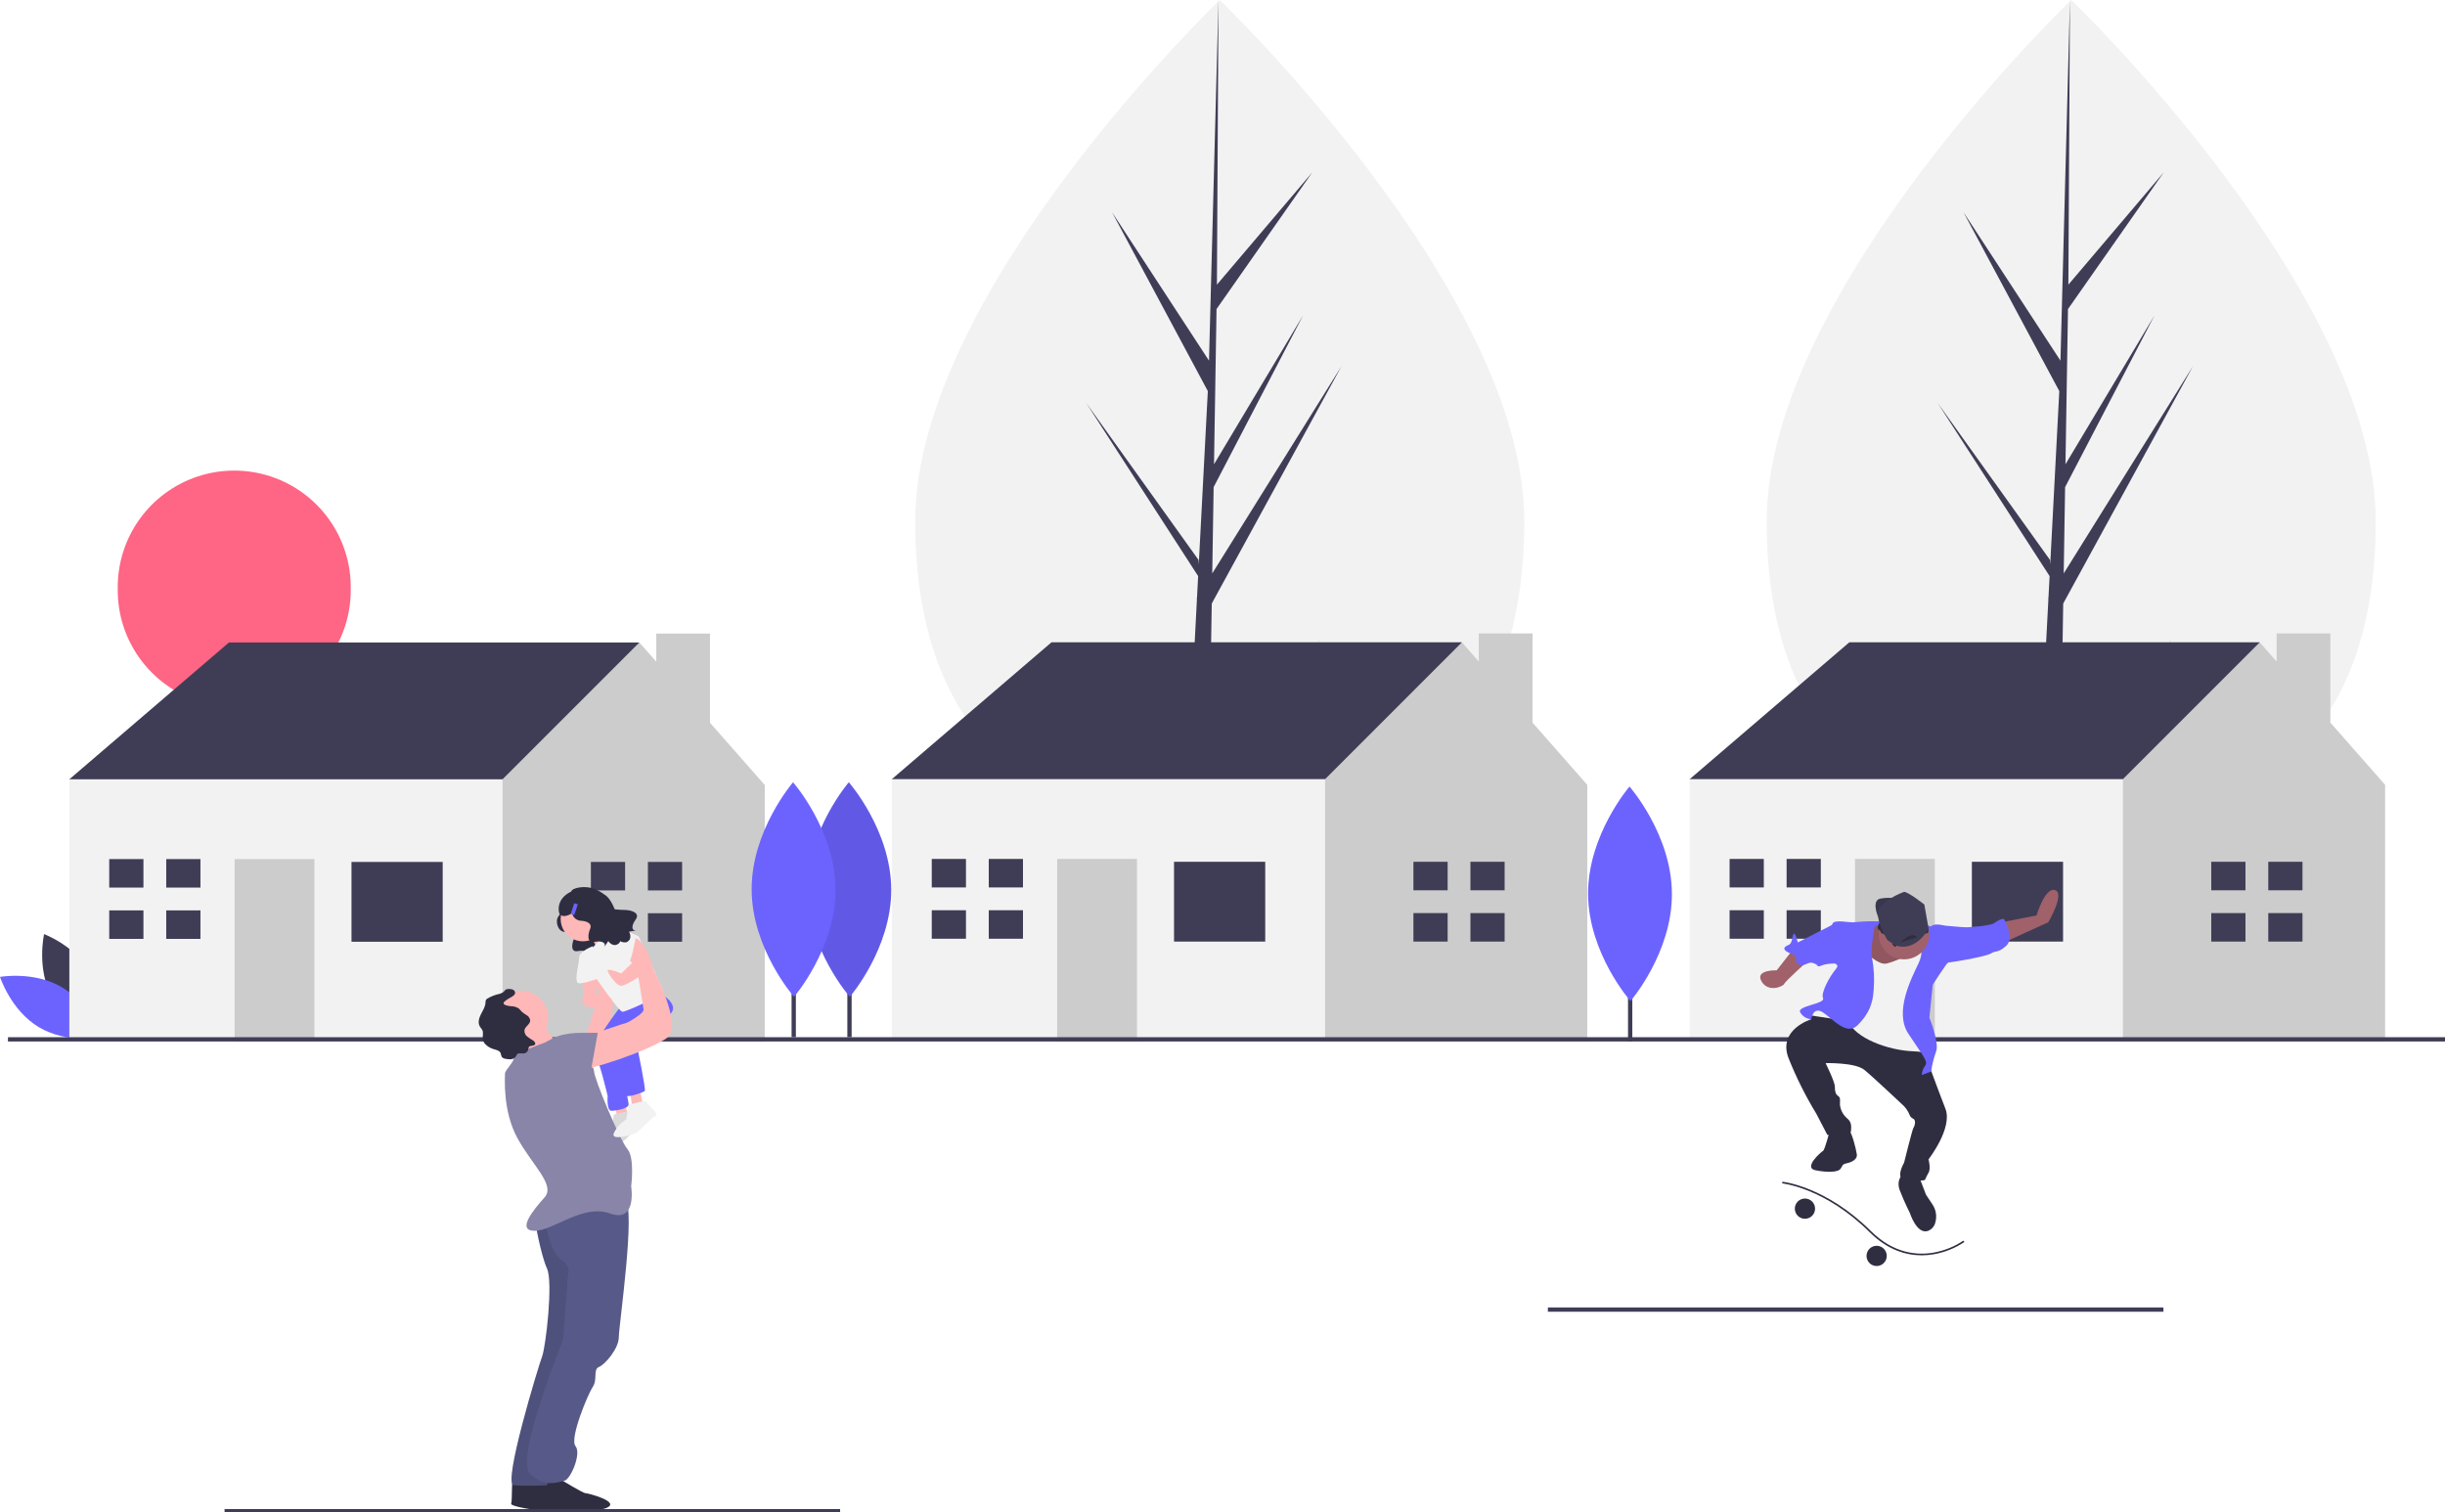 <svg
    xmlns="http://www.w3.org/2000/svg"
    viewBox="0 0 1140 705"
    id="vector">
    <path
        id="path"
        d="M 24.16 464.85 C 31.37 478.22 46.68 483.97 46.68 483.97 C 46.68 483.97 50.29 468.03 43.08 454.65 C 35.87 441.27 20.56 435.53 20.56 435.53 C 20.56 435.53 16.95 451.48 24.16 464.85 Z"
        fill="#3f3d56"/>
    <path
        id="path_1"
        d="M 29.11 460.45 C 42.13 468.28 47.14 483.84 47.14 483.84 C 47.14 483.84 31.05 486.7 18.03 478.87 C 5.01 471.04 0 455.48 0 455.48 C 0 455.48 16.09 452.62 29.11 460.45 Z"
        fill="#6c63ff"/>
    <path
        id="path_2"
        d="M 710.71 242.97 C 710.71 349.9 647.14 387.24 568.72 387.24 C 490.3 387.24 426.73 349.91 426.73 242.97 C 426.73 136.03 568.72 0 568.72 0 C 568.72 0 710.71 136.04 710.71 242.97 Z"
        fill="#f2f2f2"/>
    <path
        id="path_3"
        d="M 563.54 370.89 L 564.99 281.4 L 625.51 170.68 L 565.22 267.36 L 565.87 227.12 L 607.58 147.02 L 566.04 216.47 L 566.04 216.47 L 567.22 144.1 L 611.88 80.33 L 567.4 132.72 L 568.13 0.01 L 563.51 175.69 L 563.89 168.44 L 518.48 98.93 L 563.16 182.35 L 558.93 263.18 L 558.8 261.04 L 506.45 187.89 L 558.64 268.61 L 558.11 278.72 L 558.02 278.87 L 558.06 279.7 L 547.33 484.77 L 561.67 484.77 L 563.39 378.85 L 615.45 298.32 L 563.52 370.88 Z"
        fill="#3f3d56"/>
    <path
        id="path_4"
        d="M 1107.71 242.97 C 1107.71 349.9 1044.14 387.24 965.72 387.24 C 887.3 387.24 823.73 349.91 823.73 242.97 C 823.73 136.03 965.72 0 965.72 0 C 965.72 0 1107.71 136.04 1107.71 242.97 Z"
        fill="#f2f2f2"/>
    <path
        id="path_5"
        d="M 960.54 370.89 L 961.99 281.4 L 1022.51 170.68 L 962.22 267.36 L 962.87 227.12 L 1004.58 147.02 L 963.04 216.47 L 963.04 216.47 L 964.22 144.1 L 1008.88 80.33 L 964.4 132.72 L 965.13 0.01 L 960.51 175.69 L 960.89 168.44 L 915.48 98.93 L 960.16 182.35 L 955.93 263.18 L 955.8 261.04 L 903.45 187.89 L 955.64 268.61 L 955.11 278.72 L 955.02 278.87 L 955.06 279.7 L 944.33 484.77 L 958.67 484.77 L 960.39 378.85 L 1012.45 298.32 L 960.52 370.88 Z"
        fill="#3f3d56"/>
    <path
        id="path_6"
        d="M 109.22 274.47 M 54.9 274.47 C 54.743 262.901 58.286 251.579 65.011 242.163 C 71.735 232.748 81.295 225.723 92.289 222.117 C 103.283 218.512 115.147 218.512 126.141 222.117 C 137.135 225.723 146.695 232.748 153.419 242.163 C 160.144 251.579 163.687 262.901 163.53 274.47 C 163.687 286.039 160.144 297.361 153.419 306.777 C 146.695 316.192 137.135 323.217 126.141 326.823 C 115.147 330.428 103.283 330.428 92.289 326.823 C 81.295 323.217 71.735 316.192 65.011 306.777 C 58.286 297.361 54.743 286.039 54.9 274.47"
        fill="#ff6584"/>
    <path
        id="path_7"
        d="M 40.3 376.64 L 32.33 363.35 L 106.75 299.56 L 298.11 299.56 L 298.11 318.16 L 229.01 392.58 L 149.28 408.53 L 40.31 376.64 Z"
        fill="#3f3d56"/>
    <path
        id="path_8"
        d="M 331.04 336.99 L 331.04 295.41 L 305.99 295.41 L 305.99 308.52 L 298.1 299.56 L 234.31 363.35 L 223.68 373.98 L 210.39 427.13 L 234.31 485.6 L 356.57 485.6 L 356.57 366 L 331.04 336.99 Z"
        fill="#cccccc"/>
    <path
        id="path_9"
        d="M 32.33 363.35 L 234.32 363.35 L 234.32 485.61 L 32.33 485.61 Z"
        fill="#f2f2f2"/>
    <path
        id="path_10"
        d="M 163.89 401.88 L 206.41 401.88 L 206.41 439.09 L 163.89 439.09 Z"
        fill="#3f3d56"/>
    <path
        id="path_11"
        d="M 109.4 400.55 L 146.61 400.55 L 146.61 485.6 L 109.4 485.6 Z"
        fill="#cccccc"/>
    <path
        id="path_12"
        d="M 66.88 413.84 L 66.88 400.55 L 50.93 400.55 L 50.93 413.84 L 65.55 413.84 L 66.88 413.84 Z"
        fill="#3f3d56"/>
    <path
        id="path_13"
        d="M 65.55 424.47 L 50.93 424.47 L 50.93 437.76 L 66.88 437.76 L 66.88 424.47 L 65.55 424.47 Z"
        fill="#3f3d56"/>
    <path
        id="path_14"
        d="M 77.51 400.55 L 93.46 400.55 L 93.46 413.84 L 77.51 413.84 Z"
        fill="#3f3d56"/>
    <path
        id="path_15"
        d="M 77.51 424.47 L 93.46 424.47 L 93.46 437.76 L 77.51 437.76 Z"
        fill="#3f3d56"/>
    <path
        id="path_16"
        d="M 291.46 415.17 L 291.46 401.88 L 275.51 401.88 L 275.51 415.17 L 290.13 415.17 L 291.46 415.17 Z"
        fill="#3f3d56"/>
    <path
        id="path_17"
        d="M 290.13 425.8 L 275.51 425.8 L 275.51 439.09 L 291.46 439.09 L 291.46 425.8 L 290.13 425.8 Z"
        fill="#3f3d56"/>
    <path
        id="path_18"
        d="M 302.09 401.88 L 318.04 401.88 L 318.04 415.17 L 302.09 415.17 Z"
        fill="#3f3d56"/>
    <path
        id="path_19"
        d="M 302.09 425.8 L 318.04 425.8 L 318.04 439.09 L 302.09 439.09 Z"
        fill="#3f3d56"/>
    <path
        id="path_20"
        d="M 423.81 376.56 L 415.84 363.27 L 490.26 299.48 L 681.62 299.48 L 681.62 318.08 L 612.52 392.5 L 532.79 408.45 L 423.82 376.56 Z"
        fill="#3f3d56"/>
    <path
        id="path_21"
        d="M 714.55 336.92 L 714.55 295.34 L 689.5 295.34 L 689.5 308.45 L 681.61 299.49 L 617.83 363.28 L 607.2 373.91 L 593.91 427.06 L 617.83 485.53 L 740.08 485.53 L 740.08 365.93 L 714.55 336.92 Z"
        fill="#cccccc"/>
    <path
        id="path_22"
        d="M 415.84 363.27 L 617.83 363.27 L 617.83 485.53 L 415.84 485.53 Z"
        fill="#f2f2f2"/>
    <path
        id="path_23"
        d="M 547.4 401.81 L 589.92 401.81 L 589.92 439.02 L 547.4 439.02 Z"
        fill="#3f3d56"/>
    <path
        id="path_24"
        d="M 492.91 400.48 L 530.12 400.48 L 530.12 485.53 L 492.91 485.53 Z"
        fill="#cccccc"/>
    <path
        id="path_25"
        d="M 450.39 413.77 L 450.39 400.48 L 434.44 400.48 L 434.44 413.77 L 449.06 413.77 L 450.39 413.77 Z"
        fill="#3f3d56"/>
    <path
        id="path_26"
        d="M 449.06 424.4 L 434.44 424.4 L 434.44 437.69 L 450.39 437.69 L 450.39 424.4 L 449.06 424.4 Z"
        fill="#3f3d56"/>
    <path
        id="path_27"
        d="M 461.02 400.48 L 476.97 400.48 L 476.97 413.77 L 461.02 413.77 Z"
        fill="#3f3d56"/>
    <path
        id="path_28"
        d="M 461.02 424.4 L 476.97 424.4 L 476.97 437.69 L 461.02 437.69 Z"
        fill="#3f3d56"/>
    <path
        id="path_29"
        d="M 674.97 415.1 L 674.97 401.81 L 659.02 401.81 L 659.02 415.1 L 673.64 415.1 L 674.97 415.1 Z"
        fill="#3f3d56"/>
    <path
        id="path_30"
        d="M 673.64 425.73 L 659.02 425.73 L 659.02 439.02 L 674.97 439.02 L 674.97 425.73 L 673.64 425.73 Z"
        fill="#3f3d56"/>
    <path
        id="path_31"
        d="M 685.6 401.81 L 701.55 401.81 L 701.55 415.1 L 685.6 415.1 Z"
        fill="#3f3d56"/>
    <path
        id="path_32"
        d="M 685.6 425.73 L 701.55 425.73 L 701.55 439.02 L 685.6 439.02 Z"
        fill="#3f3d56"/>
    <path
        id="path_33"
        d="M 795.81 376.56 L 787.84 363.27 L 862.26 299.48 L 1053.62 299.48 L 1053.62 318.08 L 984.52 392.5 L 904.79 408.45 L 795.82 376.56 Z"
        fill="#3f3d56"/>
    <path
        id="path_34"
        d="M 1086.55 336.92 L 1086.55 295.34 L 1061.5 295.34 L 1061.5 308.45 L 1053.61 299.49 L 989.82 363.28 L 979.19 373.91 L 965.9 427.06 L 989.82 485.53 L 1112.08 485.53 L 1112.08 365.93 L 1086.55 336.92 Z"
        fill="#cccccc"/>
    <path
        id="path_35"
        d="M 787.84 363.27 L 989.83 363.27 L 989.83 485.53 L 787.84 485.53 Z"
        fill="#f2f2f2"/>
    <path
        id="path_36"
        d="M 919.4 401.81 L 961.92 401.81 L 961.92 439.02 L 919.4 439.02 Z"
        fill="#3f3d56"/>
    <path
        id="path_37"
        d="M 864.91 400.48 L 902.12 400.48 L 902.12 485.53 L 864.91 485.53 Z"
        fill="#cccccc"/>
    <path
        id="path_38"
        d="M 822.39 413.77 L 822.39 400.48 L 806.44 400.48 L 806.44 413.77 L 821.06 413.77 L 822.39 413.77 Z"
        fill="#3f3d56"/>
    <path
        id="path_39"
        d="M 821.06 424.4 L 806.44 424.4 L 806.44 437.69 L 822.39 437.69 L 822.39 424.4 L 821.06 424.4 Z"
        fill="#3f3d56"/>
    <path
        id="path_40"
        d="M 833.02 400.48 L 848.97 400.48 L 848.97 413.77 L 833.02 413.77 Z"
        fill="#3f3d56"/>
    <path
        id="path_41"
        d="M 833.02 424.4 L 848.97 424.4 L 848.97 437.69 L 833.02 437.69 Z"
        fill="#3f3d56"/>
    <path
        id="path_42"
        d="M 1046.97 415.1 L 1046.97 401.81 L 1031.02 401.81 L 1031.02 415.1 L 1045.64 415.1 L 1046.97 415.1 Z"
        fill="#3f3d56"/>
    <path
        id="path_43"
        d="M 1045.64 425.73 L 1031.02 425.73 L 1031.02 439.02 L 1046.97 439.02 L 1046.97 425.73 L 1045.64 425.73 Z"
        fill="#3f3d56"/>
    <path
        id="path_44"
        d="M 1057.6 401.81 L 1073.55 401.81 L 1073.55 415.1 L 1057.6 415.1 Z"
        fill="#3f3d56"/>
    <path
        id="path_45"
        d="M 1057.6 425.73 L 1073.55 425.73 L 1073.55 439.02 L 1057.6 439.02 Z"
        fill="#3f3d56"/>
    <path
        id="path_46"
        d="M 759.08 406.6 L 761.08 406.6 L 761.08 485.6 L 759.08 485.6 Z"
        fill="#3f3d56"/>
    <path
        id="path_47"
        d="M 779.54 416.67 C 779.67 444.29 760.23 466.78 760.23 466.78 C 760.23 466.78 740.59 444.48 740.46 416.85 C 740.33 389.22 759.77 366.74 759.77 366.74 C 759.77 366.74 779.41 389.04 779.54 416.67 Z"
        fill="#6c63ff"/>
    <path
        id="path_48"
        d="M 395.08 404.6 L 397.08 404.6 L 397.08 483.6 L 395.08 483.6 Z"
        fill="#3f3d56"/>
    <path
        id="path_49"
        d="M 415.54 414.67 C 415.67 442.29 396.23 464.78 396.23 464.78 C 396.23 464.78 376.59 442.48 376.46 414.85 C 376.33 387.22 395.77 364.74 395.77 364.74 C 395.77 364.74 415.41 387.04 415.54 414.67 Z"
        fill="#6c63ff"/>
    <path
        id="path_50"
        d="M 415.54 414.67 C 415.67 442.29 396.23 464.78 396.23 464.78 C 396.23 464.78 376.59 442.48 376.46 414.85 C 376.33 387.22 395.77 364.74 395.77 364.74 C 395.77 364.74 415.41 387.04 415.54 414.67 Z"
        fill="#000000"
        fill-opacity="0.1"
        stroke-opacity="0.1"/>
    <path
        id="path_129"
        d="M 369.08 404.6 L 371.08 404.6 L 371.08 483.6 L 369.08 483.6 Z"
        fill="#3f3d56"/>
    <path
        id="path_130"
        d="M 389.54 414.67 C 389.67 442.29 370.23 464.78 370.23 464.78 C 370.23 464.78 350.59 442.48 350.46 414.85 C 350.33 387.22 369.77 364.74 369.77 364.74 C 369.77 364.74 389.41 387.04 389.54 414.67 Z"
        fill="#6c63ff"/>
    <path
        id="path_131"
        d="M 3.71 483.6 L 1140.71 483.6 L 1140.71 485.6 L 3.71 485.6 Z"
        fill="#3f3d56"/>
    <path
        id="path_132"
        d="M 261.13 423.76 C 261.13 423.76 262.15 424.93 260.4 427.21 C 258.65 429.49 260.06 434.41 263.4 434.54 C 266.74 434.67 268.35 436.06 267.55 437.9 C 266.75 439.74 265.78 444.11 269.41 443.45 C 273.04 442.79 274.19 444.23 273.55 445.34 C 272.91 446.45 275.17 443.13 275.17 443.13 C 275.17 443.13 277.19 446.14 279.68 444.03 C 282.17 441.92 283.15 422.79 278.09 422.47 C 273.03 422.15 261.13 423.76 261.13 423.76 Z"
        fill="#2f2e41"/>
    <path
        id="path_133"
        d="M 286.8 514.73 L 287.95 522.81 L 293.14 522.81 L 291.41 513.58 L 286.8 514.73 Z"
        fill="#ffb8b8"/>
    <path
        id="path_134"
        d="M 293.72 517.91 C 293.72 517.91 300.64 524.26 298.91 524.83 C 297.18 525.4 290.83 532.33 289.68 532.91 C 288.65 533.43 277.56 536.95 279.3 532.91 C 280.572 530.282 282.576 528.077 285.07 526.56 L 286.22 519.64 Z"
        fill="#f2f2f2"/>
    <path
        id="path_135"
        d="M 293.72 517.91 C 293.72 517.91 300.64 524.26 298.91 524.83 C 297.18 525.4 290.83 532.33 289.68 532.91 C 288.65 533.43 277.56 536.95 279.3 532.91 C 280.572 530.282 282.576 528.077 285.07 526.56 L 286.22 519.64 Z"
        fill="#000000"
        fill-opacity="0.1"
        stroke-opacity="0.1"/>
    <path
        id="path_136"
        d="M 293.72 508.68 L 294.87 516.76 L 300.06 516.76 L 298.33 507.53 L 293.72 508.68 Z"
        fill="#ffb8b8"/>
    <path
        id="path_137"
        d="M 272.02 487.24 L 279.58 462.24 C 279.58 462.24 266.89 450.7 275.54 447.24 C 284.19 443.78 286.51 461.08 286.51 461.08 L 283.63 491.08 L 272.08 491.08 Z"
        fill="#ffb8b8"/>
    <path
        id="path_138"
        d="M 289.68 468.87 C 289.68 468.87 274.77 487.99 277.03 490.84 C 279.29 493.69 283.33 510.99 283.33 510.99 C 283.33 510.99 282.75 517.91 285.06 517.91 C 287.37 517.91 293.14 516.76 293.14 515.03 C 293.14 513.3 287.95 491.38 287.95 491.38 L 302.95 471.76 Z"
        fill="#6c63ff"/>
    <path
        id="path_139"
        d="M 290.84 470.02 L 305.84 461.94 C 305.84 461.94 316.22 467.13 313.34 471.75 C 310.46 476.37 297.19 488.48 297.19 488.48 C 297.19 488.48 301.23 508.1 300.65 508.67 C 300.07 509.24 293.73 511.55 292 510.98 C 290.27 510.41 281.04 487.9 283.35 486.75 C 285.66 485.6 293.16 473.48 293.16 473.48 Z"
        fill="#6c63ff"/>
    <path
        id="path_140"
        d="M 249.87 690.76 C 249.87 690.76 260.25 697.11 261.41 697.11 C 262.57 697.11 278.14 701.15 271.22 704.03 C 264.3 706.91 237.76 702.88 238.34 701.15 C 238.92 699.42 238.34 689.03 239.49 689.03 C 240.64 689.03 249.87 690.76 249.87 690.76 Z"
        fill="#2f2e41"/>
    <path
        id="path_141"
        d="M 261.41 689.83 C 261.41 689.83 271.79 696.18 272.95 696.18 C 274.11 696.18 289.68 700.22 282.76 703.1 C 275.84 705.98 249.3 701.95 249.88 700.22 C 250.46 698.49 249.88 688.1 251.03 688.1 C 252.18 688.1 261.41 689.83 261.41 689.83 Z"
        fill="#2f2e41"/>
    <path
        id="path_142"
        d="M 249.45 569.52 C 249.45 569.52 252.18 585.17 255.07 591.52 C 257.96 597.87 254.49 627.87 252.76 632.48 C 251.03 637.09 234.3 691.9 239.49 692.48 C 244.68 693.06 255.07 692.48 255.07 692.48 L 271.8 639.98 L 268.91 569.6 Z"
        fill="#575a88"/>
    <path
        id="path_143"
        d="M 249.45 569.52 C 249.45 569.52 252.18 585.17 255.07 591.52 C 257.96 597.87 254.49 627.87 252.76 632.48 C 251.03 637.09 234.3 691.9 239.49 692.48 C 244.68 693.06 255.07 692.48 255.07 692.48 L 271.8 639.98 L 268.91 569.6 Z"
        fill="#000000"
        fill-opacity="0.1"
        stroke-opacity="0.1"/>
    <path
        id="path_144"
        d="M 253.91 568.1 C 253.91 568.1 256.22 583.68 261.41 587.14 C 266.6 590.6 264.87 594.06 264.87 594.06 L 262.57 624.64 C 262.57 624.64 240.07 680.02 246.99 686.95 C 253.91 693.88 260.26 690.99 263.14 690.41 C 266.02 689.83 271.22 677.72 268.33 674.26 C 265.44 670.8 274.1 650.03 276.41 646.57 C 278.72 643.11 276.41 638.49 279.29 637.34 C 282.17 636.19 288.52 628.69 288.52 623.49 C 288.52 618.29 296.6 562.91 291.4 559.45 C 286.2 555.99 252.93 566.59 252.93 566.59 Z"
        fill="#575a88"/>
    <path
        id="path_145"
        d="M 242.95 474.64 M 230.26 474.64 C 230.26 471.276 231.598 468.046 233.977 465.667 C 236.356 463.288 239.586 461.95 242.95 461.95 C 246.314 461.95 249.544 463.288 251.923 465.667 C 254.302 468.046 255.64 471.276 255.64 474.64 C 255.64 478.004 254.302 481.234 251.923 483.613 C 249.544 485.992 246.314 487.33 242.95 487.33 C 239.586 487.33 236.356 485.992 233.977 483.613 C 231.598 481.234 230.26 478.004 230.26 474.64"
        fill="#ffb8b8"/>
    <path
        id="path_146"
        d="M 271.8 428.48 M 261.42 428.48 C 261.413 426.283 262.104 424.139 263.392 422.359 C 264.68 420.579 266.5 419.253 268.59 418.572 C 270.679 417.892 272.931 417.892 275.02 418.572 C 277.11 419.253 278.93 420.579 280.218 422.359 C 281.506 424.139 282.197 426.283 282.19 428.48 C 282.197 430.677 281.506 432.821 280.218 434.601 C 278.93 436.381 277.11 437.707 275.02 438.388 C 272.931 439.068 270.679 439.068 268.59 438.388 C 266.5 437.707 264.68 436.381 263.392 434.601 C 262.104 432.821 261.413 430.677 261.42 428.48"
        fill="#ffb8b8"/>
    <path
        id="path_147"
        d="M 251.6 474.64 C 251.6 474.64 258.52 487.33 261.98 487.33 C 265.44 487.33 248.13 500.6 248.13 500.6 C 248.13 500.6 242.36 483.87 241.21 483.29 C 240.06 482.71 251.6 474.64 251.6 474.64 Z"
        fill="#ffb8b8"/>
    <path
        id="path_148"
        d="M 253.91 486.18 C 253.91 486.18 238.91 491.37 239.49 493.1 C 240.07 494.83 235.45 498.87 235.45 500.6 C 235.45 502.33 234.3 517.91 241.22 530.6 C 248.14 543.29 259.1 552.52 253.91 558.29 C 248.72 564.06 240.64 573.87 249.29 573.87 C 257.94 573.87 271.79 561.18 284.48 565.79 C 297.17 570.4 294.29 553.1 294.29 553.1 C 294.29 553.1 296.02 539.83 292.56 535.79 C 289.1 531.75 276.98 502.91 276.98 499.44 C 276.98 495.97 265.45 482.72 262.57 482.72 C 259.69 482.72 253.91 486.18 253.91 486.18 Z"
        fill="#8985a8"/>
    <path
        id="path_149"
        d="M 271.8 434.83"
        fill="#00000000"
        stroke="#2f2e41"
        stroke-width="1"/>
    <path
        id="path_150"
        d="M 274.68 434.83 C 274.68 434.83 279.38 443.76 279.63 445.35 C 279.88 446.94 287.95 434.83 287.95 434.83 L 278.72 428.48 Z"
        fill="#ffb8b8"/>
    <path
        id="path_151"
        d="M 276.41 441.75 L 286.22 431.37 L 297.76 436.56 C 297.76 436.56 308.52 460.21 309.2 461.94 C 309.88 463.67 291.99 471.75 290.26 471.75 C 288.53 471.75 276.41 453.87 276.41 453.87 C 276.41 453.87 273.53 445.22 276.41 441.75 Z"
        fill="#f2f2f2"/>
    <path
        id="path_152"
        d="M 271.8 455.6 L 271.8 465.98 L 278.72 465.98 L 276.44 455.6 L 271.79 455.6 Z"
        fill="#ffb8b8"/>
    <path
        id="path_153"
        d="M 275.75 463.39 C 274.876 463.378 274.019 463.634 273.294 464.121 C 272.569 464.609 272.009 465.306 271.69 466.12 C 271.24 467.34 271.39 468.62 273.53 469.16 C 278.15 470.31 278.72 469.16 278.72 469.16 C 278.72 469.16 286.73 468.01 285.03 465.7 C 283.33 463.39 278.72 463.39 278.72 463.39 Z"
        fill="#ffb8b8"/>
    <path
        id="path_154"
        d="M 300.64 513.29 C 300.64 513.29 307.56 519.64 305.83 520.21 C 304.1 520.78 297.75 527.71 296.6 528.29 C 295.57 528.81 284.48 532.33 286.22 528.29 C 287.492 525.662 289.496 523.457 291.99 521.94 L 293.14 515.02 Z"
        fill="#f2f2f2"/>
    <path
        id="path_155"
        d="M 238.43 464.87 C 239.22 464.4 240.16 463.83 240.18 462.91 C 240.16 462.572 240.041 462.247 239.838 461.975 C 239.636 461.703 239.358 461.496 239.04 461.38 C 238.401 461.159 237.725 461.067 237.05 461.11 C 236.791 461.098 236.531 461.125 236.28 461.19 C 235.62 461.39 235.24 462.06 234.73 462.51 C 233.91 463.084 232.969 463.46 231.98 463.61 C 230.362 464.03 228.811 464.673 227.37 465.52 C 227.085 465.664 226.836 465.869 226.64 466.12 C 226.415 466.583 226.315 467.097 226.35 467.61 C 226.22 469.57 225.05 471.27 224.17 473.03 C 223.29 474.79 222.72 476.97 223.75 478.64 C 224.158 479.16 224.538 479.701 224.89 480.26 C 225.62 481.78 224.71 483.65 225.24 485.25 C 225.474 485.881 225.85 486.449 226.34 486.91 C 227.355 487.931 228.605 488.686 229.98 489.11 C 231.29 489.51 232.92 489.78 233.43 491.05 C 233.545 491.626 233.709 492.192 233.92 492.74 C 234.155 493.02 234.445 493.249 234.771 493.412 C 235.098 493.575 235.455 493.67 235.82 493.69 C 236.626 493.875 237.456 493.936 238.28 493.87 C 238.691 493.835 239.092 493.717 239.456 493.523 C 239.82 493.328 240.142 493.062 240.4 492.74 C 240.634 492.286 240.922 491.863 241.26 491.48 C 242.1 490.78 243.36 491.33 244.44 491.15 C 244.875 491.068 245.277 490.864 245.6 490.561 C 245.922 490.258 246.151 489.869 246.26 489.44 C 246.289 488.982 246.415 488.536 246.63 488.13 C 247.3 487.28 249.05 487.88 249.49 486.89 C 249.78 486.25 249.18 485.57 248.6 485.17 C 247.611 484.592 246.662 483.947 245.76 483.24 C 245.311 482.881 244.963 482.41 244.75 481.875 C 244.538 481.341 244.469 480.76 244.55 480.19 C 244.95 478.52 247.13 477.6 247.2 475.88 C 247.168 475.388 247.019 474.91 246.765 474.488 C 246.511 474.065 246.16 473.709 245.74 473.45 C 244.897 472.94 244.089 472.376 243.32 471.76 C 242.8 471.26 242.41 470.63 241.85 470.18 C 240.74 469.49 239.457 469.129 238.15 469.14 C 237.46 469.07 234.68 468.75 234.79 467.69 C 234.85 466.8 237.72 465.28 238.43 464.87 Z"
        fill="#2f2e41"/>
    <path
        id="path_156"
        d="M 276.41 441.18 C 276.41 441.18 270.06 443.49 270.06 446.37 C 270.06 449.25 267.18 458.49 270.06 458.49 C 272.94 458.49 278.71 456.28 278.71 456.28 Z"
        fill="#f2f2f2"/>
    <path
        id="path_157"
        d="M 274.68 482.72 C 274.68 482.72 291.41 476.95 291.99 476.95 C 292.57 476.95 300.64 472.33 300.07 470.6 L 297.76 456.18 C 297.76 456.18 288.53 437.14 294.88 437.14 C 301.23 437.14 304.69 452.14 304.69 452.14 C 304.69 452.14 318.54 478.1 311.04 483.87 C 303.54 489.64 272.39 500.02 270.66 498.29 C 268.93 496.56 274.68 482.72 274.68 482.72 Z"
        fill="#ffb8b8"/>
    <path
        id="path_158"
        d="M 290.84 445.22 L 294.73 448.97 L 289.68 453.87 C 289.68 453.87 282.76 450.99 283.33 452.72 C 283.9 454.45 287.37 459.64 289.68 459.64 C 291.99 459.64 304 452.14 304.05 449.83 C 304.1 447.52 296.6 439.45 294.87 438.87 C 293.14 438.29 290.84 445.22 290.84 445.22 Z"
        fill="#ffb8b8"/>
    <path
        id="path_159"
        d="M 283.51 441.19 C 283.51 441.19 291.99 448.67 293.14 448.67 C 294.29 448.67 296.39 437.43 296.39 437.43 C 296.39 437.43 289.55 432.97 287.02 434.19 C 284.49 435.41 283.51 441.19 283.51 441.19 Z"
        fill="#f2f2f2"/>
    <path
        id="path_160"
        d="M 253.91 489.64 C 253.91 489.64 253.91 481.56 271.22 481.56 L 278.72 481.56 L 275.26 500.6 L 263.72 504.06 Z"
        fill="#8985a8"/>
    <path
        id="path_161"
        d="M 291.72 424.28 C 290.025 424.273 288.333 424.169 286.65 423.97 C 285.33 420.77 283.64 418.09 281.82 417.09 C 280.348 415.962 278.712 415.065 276.97 414.43 C 273.13 412.8 266.73 413.82 266.35 415.67 C 258.79 419.28 260.7 425.63 260.7 425.63 C 261.88 428.11 264.51 427.01 266.75 425.89 C 266.958 426.787 267.44 427.597 268.13 428.207 C 268.821 428.816 269.684 429.195 270.6 429.29 C 274.29 429.43 276.09 430.98 275.19 433.01 C 274.29 435.04 273.23 439.89 277.25 439.15 C 281.27 438.41 282.54 440.02 281.83 441.25 C 281.12 442.48 283.62 438.8 283.62 438.8 C 283.62 438.8 285.86 442.14 288.61 439.8 C 288.887 439.532 289.084 439.193 289.18 438.82 C 290.044 439.329 291.065 439.506 292.05 439.32 C 295.35 437.85 293.3 434.38 293.3 434.38 C 293.3 434.38 297.7 433.71 296.28 433.82 C 294.86 433.93 293.97 432.09 296.36 428.78 C 298.75 425.47 293.94 424.35 291.72 424.28 Z"
        fill="#2f2e41"/>
    <path
        id="path_162"
        d="M 267.76 421.13 L 269.4 421.68 L 267.76 426.61 L 266.12 426.06 Z"
        fill="#6c63ff"/>
    <path
        id="path_163"
        d="M 104.71 703.6 L 391.71 703.6 L 391.71 705.6 L 104.71 705.6 Z"
        fill="#3f3d56"/>
    <path
        id="path_164"
        d="M 721.71 609.6 L 1008.71 609.6 L 1008.71 611.6 L 721.71 611.6 Z"
        fill="#3f3d56"/>
    <path
        id="path_165"
        d="M 933.42 429.99 L 949.55 426.84 C 949.55 426.84 953.48 413.47 958.2 415.04 C 962.92 416.61 955.05 429.99 955.05 429.99 L 932.63 440.22 Z"
        fill="#a0616a"/>
    <path
        id="path_166"
        d="M 835.47 443.37 L 828.39 452.42 C 828.39 452.42 818.16 452.03 821.31 457.53 C 824.46 463.03 831.54 459.89 831.93 458.71 C 832.32 457.53 843.73 447.3 843.73 447.3 Z"
        fill="#a0616a"/>
    <path
        id="path_167"
        d="M 864.38 432.94 L 870.28 429.79 C 870.28 429.79 895.46 427.82 904.9 434.12 C 914.34 440.42 865.17 441.2 865.17 441.2 Z"
        fill="#6c63ff"/>
    <path
        id="path_168"
        d="M 875.59 427.24 C 875.59 427.24 872.44 419.77 876.77 418.98 C 879.236 418.497 881.774 418.497 884.24 418.98 L 879.52 422.91 Z"
        fill="#3f3d56"/>
    <path
        id="path_169"
        d="M 875.59 427.24 C 875.59 427.24 872.44 419.77 876.77 418.98 C 879.236 418.497 881.774 418.497 884.24 418.98 L 879.52 422.91 Z"
        fill="#000000"
        fill-opacity="0.1"
        stroke-opacity="0.1"/>
    <path
        id="path_170"
        d="M 853.96 472.48 L 842.55 471.69 L 844.52 475.23 C 844.52 475.23 828.79 479.95 833.9 493.32 C 837.491 502.322 841.833 511.006 846.88 519.28 L 851.99 529.11 C 851.99 529.11 862.61 530.68 863 527.54 C 863.39 524.4 863 522.82 861.03 521.25 C 859.226 519.625 858.1 517.378 857.88 514.96 C 857.88 513.39 858.27 511.81 857.09 511.03 C 855.91 510.25 855.52 509.06 855.52 506.7 C 855.52 504.34 851.19 495.69 851.19 495.69 C 851.19 495.69 864.96 495.3 869.28 498.84 C 873.6 502.38 887.77 515.75 887.77 515.75 C 888.554 516.568 889.217 517.494 889.74 518.5 C 890.53 520.07 890.53 520.86 892.1 521.65 C 893.67 522.44 892.49 525.58 892.1 525.98 C 891.71 526.38 887.79 542.1 887.79 542.1 C 887.79 542.1 883.46 549.57 888.18 549.97 C 892.9 550.37 897.23 550.76 897.62 549.97 C 898.056 548.879 898.581 547.825 899.19 546.82 C 900.37 544.85 899.19 540.53 899.19 540.53 C 899.19 540.53 910.6 525.98 907.06 516.93 C 903.52 507.88 896.05 487.43 896.05 487.43 L 884.64 482.71 L 863.79 475.24 Z"
        fill="#2f2e41"/>
    <path
        id="path_171"
        d="M 853.17 527.15 C 853.17 527.15 850.81 536.2 850.02 536.59 C 849.23 536.98 840.58 544.46 846.48 545.64 C 852.38 546.82 856.71 546.43 857.89 545.25 C 859.07 544.07 858.68 542.89 860.64 542.5 C 862.6 542.11 866.15 540.93 865.75 538.17 C 865.35 535.41 863.39 527.94 862.21 527.16 C 861.03 526.38 853.17 527.15 853.17 527.15 Z"
        fill="#2f2e41"/>
    <path
        id="path_172"
        d="M 887.39 547.21 C 887.39 547.21 883.85 549.96 885.82 555.08 C 887.79 560.2 890.54 565.7 890.54 565.7 C 890.54 565.7 893.69 575.53 898.8 573.96 C 899.721 573.634 900.54 573.071 901.175 572.329 C 901.81 571.586 902.24 570.69 902.42 569.73 C 902.782 568.336 902.841 566.88 902.595 565.46 C 902.348 564.041 901.801 562.691 900.99 561.5 L 898.01 557.04 L 894.86 548.78 Z"
        fill="#2f2e41"/>
    <path
        id="path_173"
        d="M 877.56 431.57 C 877.56 431.57 872.84 431.18 872.05 432.36 C 871.26 433.54 867.72 449.27 872.05 450.85 C 876.38 452.43 889.36 455.18 891.32 453.21 C 893.28 451.24 894.07 433.94 894.07 433.94 Z"
        fill="#a0616a"/>
    <path
        id="path_174"
        d="M 877.56 431.57 C 877.56 431.57 872.84 431.18 872.05 432.36 C 871.26 433.54 867.72 449.27 872.05 450.85 C 876.38 452.43 889.36 455.18 891.32 453.21 C 893.28 451.24 894.07 433.94 894.07 433.94 Z"
        fill="#000000"
        fill-opacity="0.1"
        stroke-opacity="0.1"/>
    <path
        id="path_175"
        d="M 870.48 444.55 C 870.48 444.55 875.99 450.06 879.53 449.27 C 883.07 448.48 891.33 444.94 892.12 443.37 C 892.91 441.8 902.74 441.4 902.74 441.4 L 892.12 470.9 L 899.59 495.68 C 899.59 495.68 903.92 490.57 892.12 490.17 C 880.32 489.77 864.58 483.88 861.83 476.01 C 861.83 476.01 844.52 473.65 843.74 473.26 C 842.96 472.87 845.7 470.51 845.7 470.51 L 857.11 467.36 L 865.37 456.74 Z"
        fill="#f2f2f2"/>
    <path
        id="path_176"
        d="M 874.02 432.35 C 874.02 432.35 875.99 429.6 874.02 429.6 C 870.868 429.534 867.715 429.664 864.58 429.99 C 862.61 430.38 855.14 428.42 854.35 430.78 C 853.56 433.14 853.56 447.69 855.14 448.87 C 856.72 450.05 857.5 450.05 855.53 452.41 C 853.56 454.77 848.84 462.64 850.02 465.39 C 851.2 468.14 837.43 468.93 839.4 472.08 C 839.933 472.979 840.677 473.736 841.567 474.285 C 842.457 474.833 843.467 475.158 844.51 475.23 C 844.51 475.23 845.3 468.94 850.02 472.08 C 854.74 475.22 861.03 483.09 866.15 477.98 C 871.27 472.87 873.23 468.15 873.62 461.46 C 874.031 456.464 873.765 451.435 872.83 446.51 C 872.05 442.58 874.02 432.35 874.02 432.35 Z"
        fill="#6c63ff"/>
    <path
        id="path_177"
        d="M 894.47 439.83 C 894.47 439.83 897.62 442.58 894.47 449.27 C 891.32 455.96 883.06 471.69 889.75 481.92 C 896.44 492.15 899.19 494.9 897.62 496.87 C 896.664 498.117 896.115 499.63 896.05 501.2 L 900.38 499.63 C 900.855 496.413 901.645 493.252 902.74 490.19 C 904.31 486.26 899.59 474.46 899.59 474.46 L 901.16 459.12 C 901.16 459.12 907.45 449.29 908.24 448.89 C 909.03 448.49 906.67 431.58 906.67 431.58 C 906.67 431.58 902.74 430.4 900.77 431.58 C 898.8 432.76 894.47 439.83 894.47 439.83 Z"
        fill="#6c63ff"/>
    <path
        id="path_178"
        d="M 856.71 431.17 L 854.35 431.17 L 838.22 439.43 C 838.22 439.43 837.04 434.32 836.25 435.5 C 835.46 436.68 835.86 439.83 833.89 440.61 C 831.92 441.39 830.74 442.58 833.89 444.15 C 837.04 445.72 837.43 444.54 837.43 447.3 C 837.43 450.06 839.79 450.45 841.76 449.66 C 843.73 448.87 844.12 448.48 846.09 449.27 C 848.06 450.06 846.88 451.24 849.63 450.06 C 852.38 448.88 859.46 449.27 859.46 449.27 Z"
        fill="#6c63ff"/>
    <path
        id="path_179"
        d="M 903.91 432.35 L 906.66 431.56 C 906.66 431.56 914.92 432.35 916.89 432.35 C 918.86 432.35 920.82 431.96 922 431.96 C 923.18 431.96 929.08 431.17 929.87 430.39 C 930.66 429.61 934.2 427.64 934.59 428.82 C 934.98 430 939.31 437.47 935.38 441.01 C 931.45 444.55 930.66 442.98 928.3 444.55 C 925.94 446.12 907.06 449.27 906.66 448.88 C 906.26 448.49 903.91 432.35 903.91 432.35 Z"
        fill="#6c63ff"/>
    <path
        id="path_180"
        d="M 887.79 435.5 M 875.99 435.5 C 875.99 432.372 877.234 429.368 879.446 427.156 C 881.658 424.944 884.662 423.7 887.79 423.7 C 890.918 423.7 893.922 424.944 896.134 427.156 C 898.346 429.368 899.59 432.372 899.59 435.5 C 899.59 438.628 898.346 441.632 896.134 443.844 C 893.922 446.056 890.918 447.3 887.79 447.3 C 884.662 447.3 881.658 446.056 879.446 443.844 C 877.234 441.632 875.99 438.628 875.99 435.5"
        fill="#a0616a"/>
    <path
        id="path_181"
        d="M 879.1 435.97 C 879.233 436.228 879.315 436.51 879.34 436.8 C 879.498 437.469 879.875 438.067 880.411 438.498 C 880.947 438.93 881.612 439.169 882.3 439.18 C 882.225 439.519 882.246 439.872 882.362 440.199 C 882.478 440.527 882.684 440.815 882.956 441.031 C 883.228 441.246 883.555 441.381 883.9 441.42 C 884.696 440.399 885.29 439.234 885.65 437.99 C 885.737 437.5 885.939 437.037 886.24 436.64 C 886.712 436.245 887.305 436.022 887.92 436.01 C 891.062 435.604 894.223 435.367 897.39 435.3 C 897.818 435.332 898.247 435.245 898.63 435.05 C 899.52 434.48 899.22 433.09 898.66 432.2 C 897.553 430.448 895.869 429.136 893.9 428.49 C 892.468 428.103 891 427.858 889.52 427.76 C 887.56 427.445 885.583 427.238 883.6 427.14 C 881.599 427.049 879.617 427.58 877.93 428.66 C 876.75 429.49 874.81 431.83 875.76 433.3 C 875.91 433.54 876.39 433.65 876.6 433.89 C 876.88 434.22 876.88 434.71 877.2 435.01 C 877.72 435.51 878.68 435.35 879.1 435.97 Z"
        fill="#2f2e41"/>
    <path
        id="path_182"
        d="M 887.79 415.83 C 887.79 415.83 874.42 420.55 875.6 427.24 C 876.78 433.93 880.32 441.79 887.79 441.4 C 895.26 441.01 899.2 432.87 899.2 432.87 L 897.23 421.73 C 897.23 421.73 889.75 415.83 887.79 415.83 Z"
        fill="#3f3d56"/>
    <path
        id="path_183"
        d="M 886.1 439.44 C 886.1 439.44 891.36 433.74 894.01 437.04 C 894 437.04 893.88 436.88 886.1 439.44 Z"
        fill="#2f2e41"/>
    <path
        id="path_184"
        d="M 896.03 585.3 C 888.98 585.3 880.25 582.96 871.75 574.52 C 850.94 553.85 831.16 551.78 830.97 551.76 L 831.04 550.98 C 831.24 551 851.29 553.1 872.3 573.97 C 883.1 584.69 894.24 585.35 901.69 584.01 C 906.61 583.117 911.296 581.228 915.46 578.46 L 915.92 579.09 C 911.669 581.92 906.884 583.853 901.86 584.77 C 899.936 585.12 897.985 585.297 896.03 585.3 Z"
        fill="#2f2e41"/>
    <path
        id="path_185"
        d="M 841.57 563.54 M 836.85 563.54 C 836.85 562.289 837.348 561.087 838.232 560.202 C 839.117 559.318 840.319 558.82 841.57 558.82 C 842.821 558.82 844.023 559.318 844.908 560.202 C 845.792 561.087 846.29 562.289 846.29 563.54 C 846.29 564.791 845.792 565.993 844.908 566.878 C 844.023 567.762 842.821 568.26 841.57 568.26 C 840.319 568.26 839.117 567.762 838.232 566.878 C 837.348 565.993 836.85 564.791 836.85 563.54"
        fill="#2f2e41"/>
    <path
        id="path_186"
        d="M 875 585.57 M 870.28 585.57 C 870.28 584.319 870.778 583.117 871.662 582.232 C 872.547 581.348 873.749 580.85 875 580.85 C 876.251 580.85 877.453 581.348 878.338 582.232 C 879.222 583.117 879.72 584.319 879.72 585.57 C 879.72 586.821 879.222 588.023 878.338 588.908 C 877.453 589.792 876.251 590.29 875 590.29 C 873.749 590.29 872.547 589.792 871.662 588.908 C 870.778 588.023 870.28 586.821 870.28 585.57"
        fill="#2f2e41"/>
</svg>
